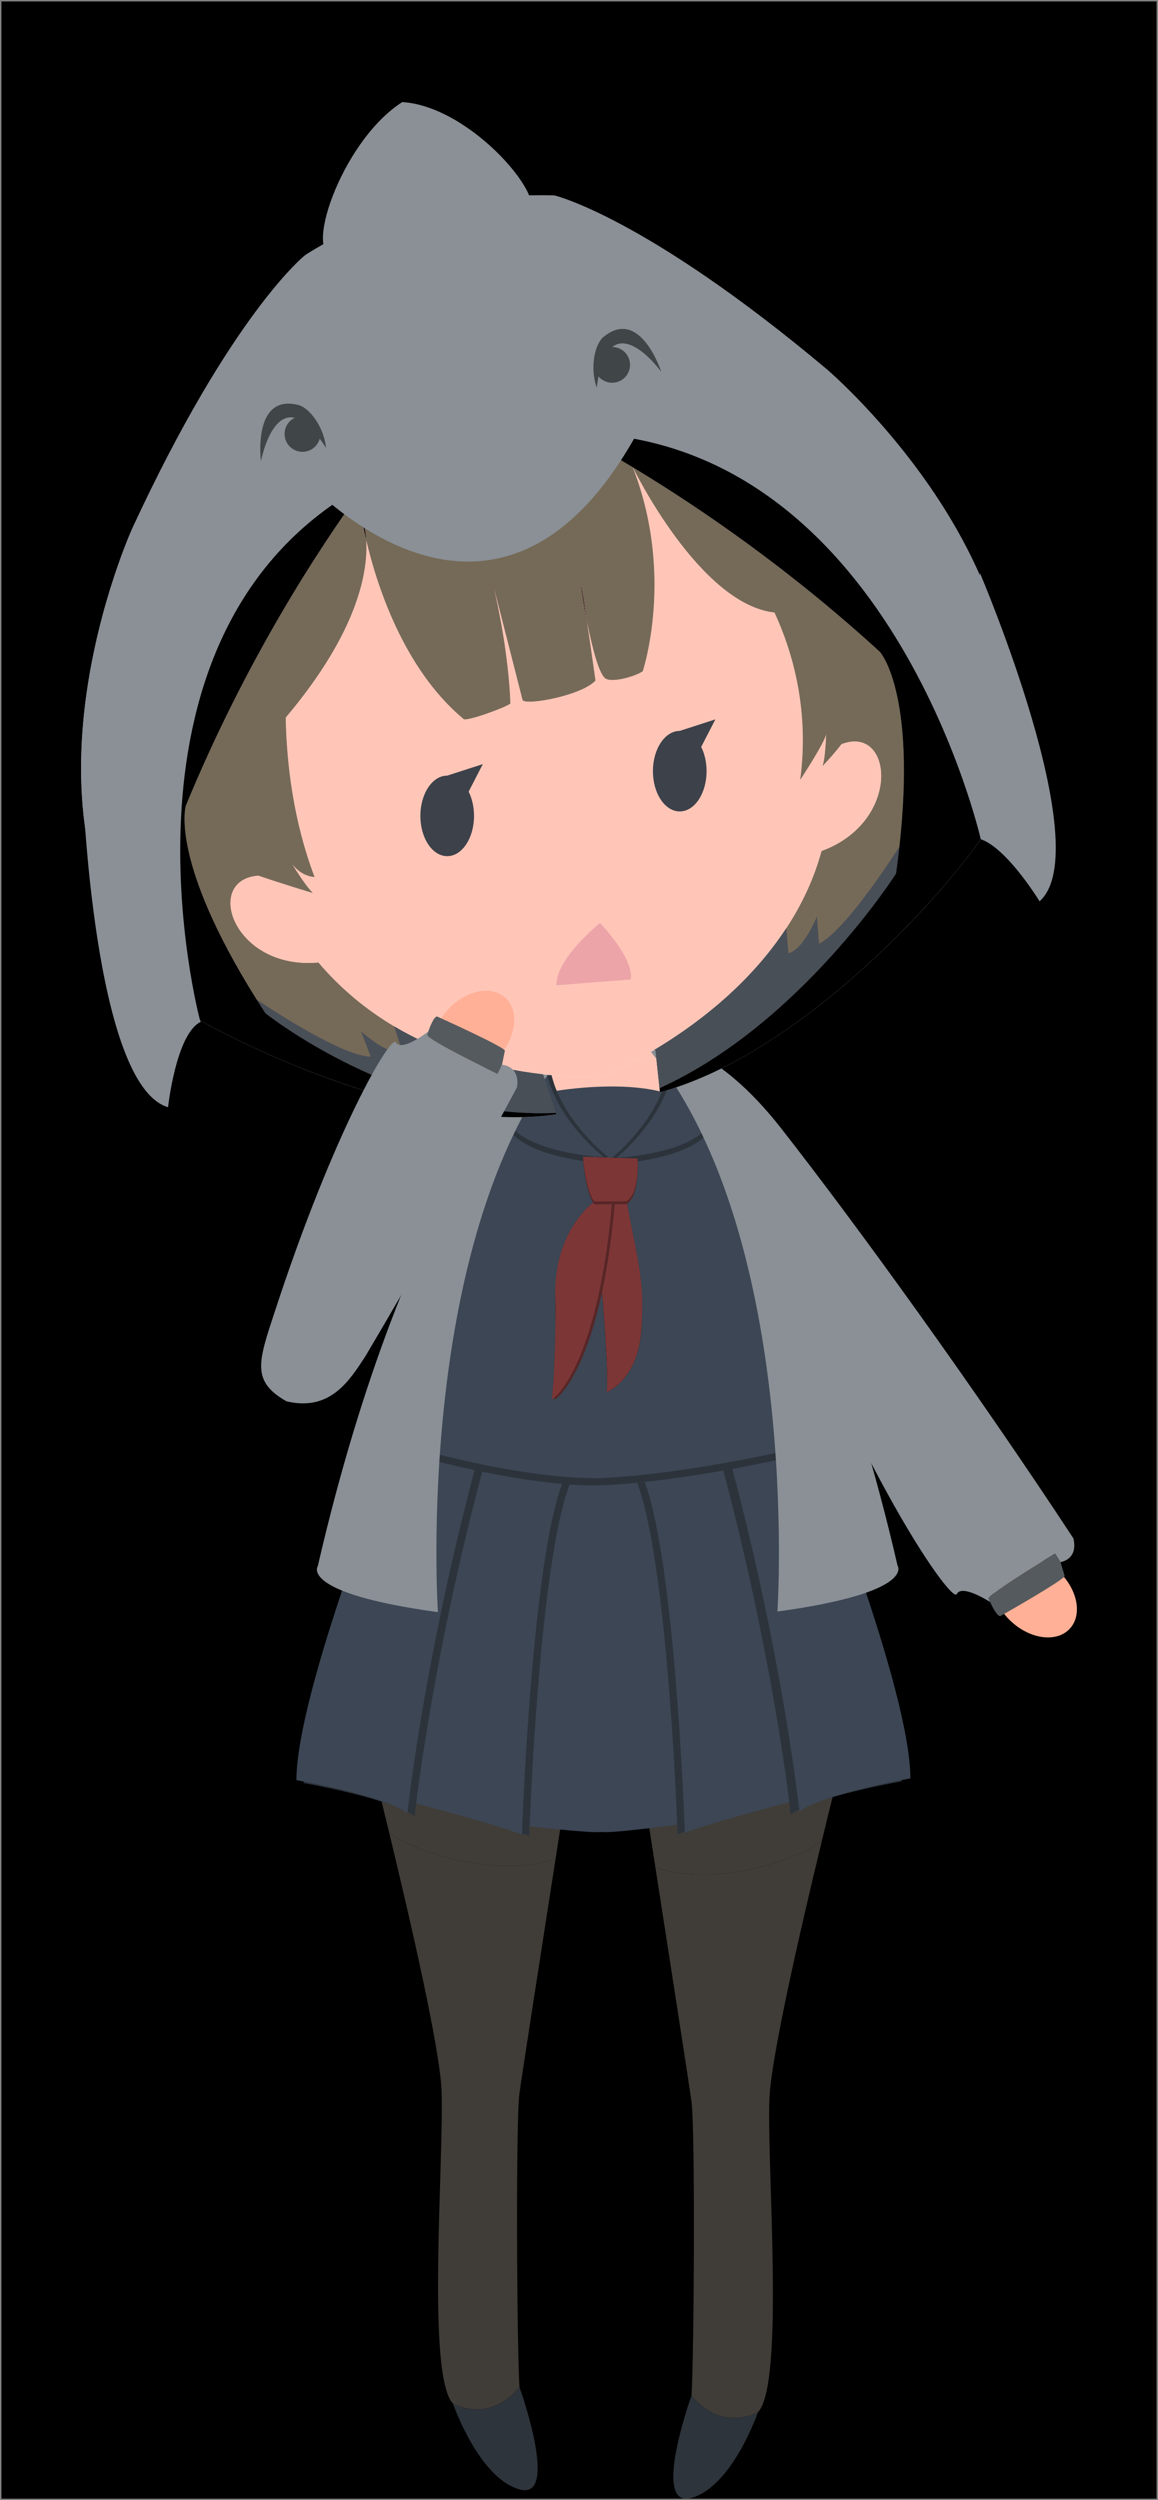 <?xml version="1.0" encoding="UTF-8"?>
<!DOCTYPE svg PUBLIC "-//W3C//DTD SVG 1.1//EN" "http://www.w3.org/Graphics/SVG/1.1/DTD/svg11.dtd">
<!-- Creator: CorelDRAW 2018 (64-Bit) -->
<svg xmlns="http://www.w3.org/2000/svg" xml:space="preserve" width="79.928mm" height="172.496mm" version="1.1" style="shape-rendering:geometricPrecision; text-rendering:geometricPrecision; image-rendering:optimizeQuality; fill-rule:evenodd; clip-rule:evenodd"
viewBox="0 0 1009.52 2178.7"
 xmlns:xlink="http://www.w3.org/1999/xlink">
 <rect x="0" y="0" width="1009.52" height="2178.7" fill="#808080" stroke="none"/>
 <defs>
  <style type="text/css">
   <![CDATA[
    .str0 {stroke:#332C2B;stroke-width:2.53;stroke-miterlimit:22.926}
    .fil11 {fill:#ED84B1}
    .fil18 {fill:#ECA4A9}
    .fil0 {fill:#00000000}
    .fil12 {fill:#9499A1}
    .fil6 {fill:#7D3636}
    .fil8 {fill:#8A9096}
    .fil7 {fill:#572627}
    .fil10 {fill:#555A5E}
    .fil2 {fill:#403C37}
    .fil14 {fill:#494F57}
    .fil16 {fill:#404547}
    .fil17 {fill:#3C414A}
    .fil4 {fill:#3C4654}
    .fil3 {fill:#2E343B}
    .fil5 {fill:#2C333B}
    .fil15 {fill:#756A57}
    .fil9 {fill:#FFB096}
    .fil1 {fill:#FFC6B7}
    .fil13 {fill:#F7F1E4}
   ]]>
  </style>
 </defs>
 <g id="Layer_x0020_1">
  <rect class="fil0" x="1.26" y="1.26" width="1006.99" height="2176.17"/>
  <g id="_1585056180640">
   <ellipse class="fil1" cx="531.52" cy="809.95" rx="84.66" ry="169.32"/>
   <g>
    <path class="fil2" d="M484.32 1619.91c-61.37,20.34 -140.9,-15.23 -145.35,-24.08 20.5,84.68 44.67,190.94 45.95,225.94 2.23,61.27 -13.37,248.41 10.03,272.91 0,0 31.19,17.82 57.92,-14.48 -2.23,-34.53 -3.34,-231.7 0,-256.2 2.05,-15.06 18.82,-123.05 31.45,-204.09z"/>
    <path class="fil3" d="M452.87 2080.21c-26.73,32.3 -57.92,14.48 -57.92,14.48 0,0 22.26,64.6 57.91,74.63 35.65,10.03 0.02,-89.11 0.02,-89.11z"/>
    <path class="fil2" d="M571.37 1627.32c61.37,20.34 140.9,-15.23 145.35,-24.08 -20.5,84.68 -44.67,190.94 -45.95,225.94 -2.23,61.27 13.37,248.41 -10.03,272.91 0,0 -31.19,17.82 -57.92,-14.48 2.23,-34.53 3.34,-231.7 0,-256.2 -2.05,-15.06 -18.82,-123.05 -31.45,-204.09z"/>
    <path class="fil3" d="M602.83 2087.61c26.73,32.3 57.92,14.48 57.92,14.48 0,0 -22.26,64.6 -57.91,74.63 -35.65,10.03 -0.02,-89.11 -0.02,-89.11z"/>
    <g>
     <path class="fil2" d="M498.54 1528.81c-65.07,-271.06 -188.25,-47.9 -188.25,-47.9 0,0 13.2,50.96 28.5,114.14 0.06,0.26 0.13,0.53 0.19,0.79 4.45,8.85 83.98,44.42 145.35,24.08 7.92,-50.86 14.22,-91.1 14.22,-91.1z"/>
     <path class="fil2" d="M557.16 1536.22c65.07,-271.06 188.25,-47.9 188.25,-47.9 0,0 -13.2,50.96 -28.5,114.14 -0.06,0.26 -0.13,0.53 -0.19,0.79 -4.45,8.85 -83.98,44.42 -145.35,24.08 -7.92,-50.86 -14.22,-91.1 -14.22,-91.1z"/>
     <path class="fil4" d="M490.86 1290.78c-24.67,62.23 -33.84,258.36 -35.54,300.02 0,0 62.16,7.24 69.4,5.57 7.24,1.67 72.01,-7.08 72.01,-7.08 -1.7,-41.67 -10.87,-237.79 -35.54,-300.02l-70.34 1.5z"/>
     <path class="fil5" d="M420.47 1280.77c-37.96,142.91 -53.67,256.98 -57.82,290.64 0,0 64.71,16.23 98.69,28.49 0,0 0.1,-2.78 0.3,-7.83 1.7,-41.67 10.87,-237.79 35.54,-300.02l-76.71 -11.28z"/>
     <path class="fil4" d="M414.16 1279.5c-37.96,142.91 -53.67,256.98 -57.82,290.64 0,0 64.71,16.23 98.69,28.49 0,0 0.1,-2.78 0.3,-7.83 1.7,-41.67 10.87,-237.79 35.54,-300.02l-76.71 -11.28z"/>
     <path class="fil5" d="M420.47 1282.03l-70.44 -17.54c0,0 -85.29,211.9 -85.29,289.32 0,0 76.68,13.4 96.74,29 0,0 0.37,-3.51 1.18,-10.13 4.14,-33.66 19.85,-147.73 57.82,-290.64z"/>
     <path class="fil4" d="M414.16 1279.5l-70.44 -17.54c0,0 -85.29,211.9 -85.29,289.32 0,0 76.68,13.4 96.74,29 0,0 0.37,-3.51 1.18,-10.13 4.14,-33.66 19.85,-147.73 57.82,-290.64z"/>
     <path class="fil5" d="M554.89 1290.54c24.67,62.23 33.84,258.36 35.54,300.02 0.2,5.05 0.3,7.83 0.3,7.83 33.97,-12.25 98.69,-28.49 98.69,-28.49 -4.14,-33.66 -19.85,-147.73 -57.82,-290.64l-76.71 11.28z"/>
     <path class="fil4" d="M561.2 1289.28c24.67,62.23 33.84,258.36 35.54,300.02 0.2,5.05 0.3,7.83 0.3,7.83 33.97,-12.25 98.69,-28.49 98.69,-28.49 -4.14,-33.66 -19.85,-147.73 -57.82,-290.64l-76.71 11.28z"/>
     <path class="fil5" d="M630.33 1280.53c37.96,142.91 53.67,256.98 57.82,290.64 0.82,6.63 1.18,10.13 1.18,10.13 20.05,-15.59 96.74,-29 96.74,-29 0,-77.42 -85.29,-289.32 -85.29,-289.32l-70.44 17.54z"/>
     <path class="fil4" d="M637.91 1278c37.96,142.91 53.67,256.98 57.82,290.64 0.82,6.63 1.18,10.13 1.18,10.13 20.05,-15.59 96.74,-29 96.74,-29 0,-77.42 -85.29,-289.32 -85.29,-289.32l-70.44 17.54z"/>
     <path class="fil5" d="M526.71 1014.9c0,0 -85.39,-4.33 -87.06,-41.65 -51.4,92.63 -103.84,275.03 -103.84,275.03 -0.56,13.37 4.45,13.93 4.45,13.93 130.06,38.45 190.35,31.8 190.35,31.8 0,0 73.38,-2.84 190.35,-31.8 0,0 5.01,-0.56 4.45,-13.93 0,0 -51.83,-180.29 -102.95,-273.42 -2.79,36.59 -85.15,40.38 -85.15,40.38l18.48 0.6c0,0 2.11,29.95 -9.59,37.28 10.34,55.45 16.11,70.2 12.77,113.3 -3.34,43.1 -30.08,53.05 -30.08,53.05 2.23,-16.58 -4.76,-96.19 -4.76,-96.19 -16.8,86.36 -43.14,102.87 -43.14,102.87 3.34,-25.69 3.34,-82.56 3.34,-82.56 -4.46,-64.21 34.02,-90.3 34.02,-90.3 0,0 -6.84,-5.14 -10.1,-39.01l18.46 0.6z"/>
     <path class="fil4" d="M526.71 1008.58c0,0 -85.39,-4.33 -87.06,-41.65 -51.4,92.63 -103.84,275.03 -103.84,275.03 -0.56,13.37 4.45,13.93 4.45,13.93 130.06,38.45 190.35,31.8 190.35,31.8 0,0 73.38,-2.84 190.35,-31.8 0,0 5.01,-0.56 4.45,-13.93 0,0 -51.83,-180.29 -102.95,-273.42 -2.79,36.59 -85.15,40.38 -85.15,40.38l18.48 0.6c0,0 2.11,29.95 -9.59,37.28 10.34,55.45 16.11,70.2 12.77,113.3 -3.34,43.1 -30.08,53.05 -30.08,53.05 2.23,-16.58 -4.76,-96.19 -4.76,-96.19 -16.8,86.36 -43.14,102.87 -43.14,102.87 3.34,-25.69 3.34,-82.56 3.34,-82.56 -4.46,-64.21 34.02,-90.3 34.02,-90.3 0,0 -6.84,-5.14 -10.1,-39.01l18.46 0.6z"/>
     <path class="fil4" d="M481.75 951.1c14.11,33.62 44.96,57.49 44.96,57.49l10.6 0.34c0,0 29.34,-23.31 43.08,-56.48 -40.26,-11.91 -98.64,-1.35 -98.64,-1.35z"/>
     <path class="fil5" d="M576.6 952.45c-13.73,33.16 -43.08,56.48 -43.08,56.48 0,0 82.36,-3.79 85.15,-40.38 -11.98,-21.83 -23.93,-38.87 -35.16,-47.67 -0.18,11.15 -2.87,21.79 -6.92,31.57z"/>
     <path class="fil5" d="M530.5 1008.58c0,0 -30.86,-23.86 -44.96,-57.49 -4.04,-9.63 -6.7,-20.05 -6.88,-30.95 -11.23,8.36 -23.2,25.12 -35.22,46.79 1.67,37.32 87.06,41.65 87.06,41.65z"/>
     <path class="fil5" d="M580.39 957.5c-13.73,33.16 -43.08,56.48 -43.08,56.48 0,0 82.36,-3.79 85.15,-40.38 -11.98,-21.83 -23.93,-38.87 -35.16,-47.67 -0.18,11.15 -2.87,21.79 -6.92,31.57z"/>
     <path class="fil4" d="M580.39 952.45c-13.73,33.16 -43.08,56.48 -43.08,56.48 0,0 82.36,-3.79 85.15,-40.38 -11.98,-21.83 -23.93,-38.87 -35.16,-47.67 -0.18,11.15 -2.87,21.79 -6.92,31.57z"/>
     <path class="fil5" d="M526.71 1013.63c0,0 -30.86,-23.86 -44.96,-57.49 -4.04,-9.63 -6.7,-20.05 -6.88,-30.95 -11.23,8.36 -23.2,25.12 -35.22,46.79 1.67,37.32 87.06,41.65 87.06,41.65z"/>
     <path class="fil4" d="M526.71 1008.58c0,0 -30.86,-23.86 -44.96,-57.49 -4.04,-9.63 -6.7,-20.05 -6.88,-30.95 -11.23,8.36 -23.2,25.12 -35.22,46.79 1.67,37.32 87.06,41.65 87.06,41.65z"/>
     <path class="fil6" d="M533.67 1046.89c-2.41,27.36 -5.73,50.52 -9.53,70.08 0,0 6.99,79.61 4.76,96.19 0,0 26.73,-9.95 30.08,-53.05 3.34,-43.11 -2.43,-57.86 -12.77,-113.3l-12.53 0.08z"/>
     <path class="fil7" d="M520.88 1046.99c0,0 -38.47,26.08 -34.02,90.3 0,0 0,56.87 -3.34,82.56 0,0 26.34,-16.51 43.14,-102.87 3.81,-19.57 7.12,-42.72 9.53,-70.08l-15.32 0.1z"/>
     <path class="fil6" d="M518.36 1046.99c0,0 -38.47,26.08 -34.02,90.3 0,0 0,56.87 -3.34,82.56 0,0 26.34,-16.51 43.14,-102.87 3.81,-19.57 7.12,-42.72 9.53,-70.08l-15.32 0.1z"/>
     <path class="fil7" d="M508.25 1010.51c3.26,33.86 10.1,39.01 10.1,39.01l15.32 -0.1 12.53 -0.08c11.7,-7.33 9.59,-37.28 9.59,-37.28l-18.48 -0.6 -10.6 -0.34 -18.46 -0.6z"/>
     <path class="fil6" d="M508.25 1007.98c3.26,33.86 10.1,39.01 10.1,39.01l15.32 -0.1 12.53 -0.08c11.7,-7.33 9.59,-37.28 9.59,-37.28l-18.48 -0.6 -10.6 -0.34 -18.46 -0.6z"/>
    </g>
    <g>
     <path class="fil8" d="M381.76 1404.88c0,0 -22.28,-335.29 116.96,-495.7l-24.51 2.23c0,0 -119.19,115.85 -197.17,453.37 0,0 -16.71,23.39 104.71,40.1z"/>
     <path class="fil8" d="M560.78 908.64c139.24,160.41 116.96,495.7 116.96,495.7 121.42,-16.71 104.71,-40.1 104.71,-40.1 -77.98,-337.52 -197.17,-453.37 -197.17,-453.37l-24.51 -2.23z"/>
    </g>
   </g>
   <ellipse class="fil9" transform="matrix(-0.49 0.529 0.529 0.49 901.987 1390.91)" rx="41.77" ry="57.92"/>
   <path class="fil8" d="M650.23 1017.11c-57.15,-32.21 -69.54,-108.32 -69.54,-108.32 0,0 43.52,1.89 100.28,74.44 67.93,86.83 169.7,227.83 254.7,357.2 0,0 5.57,16.99 -11.14,20.89l-4.73 -7.52c0,0 -57.93,34.81 -57.93,39.27 0,0 0.5,1.22 1.3,2.98 0,0 -24.61,-16.03 -29.15,-6.88 -4.54,9.15 -96.78,-121.84 -183.8,-372.06z"/>
   <path class="fil10" d="M861.88 1393.07c0,-4.46 57.93,-39.27 57.93,-39.27l4.73 7.52 3.62 11.97c-0.56,3.62 -56.25,35.09 -56.25,35.09 -2.79,-0.2 -6.71,-7.94 -8.73,-12.34 -0.8,-1.76 -1.3,-2.98 -1.3,-2.98z"/>
   <g>
    <path class="fil11" d="M720.16 640.03c0.02,-0.76 0.03,-1.2 0.03,-1.2 0.08,0.28 0.07,0.68 -0.03,1.2zm-208.31 -97.77c-6.09,-30.75 -8.24,-54.97 0,0zm-192.56 -71.47c-2.81,-12.08 -3.91,-19.52 -3.91,-19.52 0,0 3.1,6.63 3.91,19.52zm111.59 42.61c0,0 23.15,90.39 24.64,96.57 2.21,5.22 51.56,-3.68 63.66,-16.91 -3.03,-21.63 -5.45,-38.28 -7.33,-50.81 4.34,21.92 10.67,47.15 16.68,49.41 6.88,3.18 26.09,-2.56 31.83,-6.71 0,0 28.05,-83.81 -8.72,-177.81 0,0 57.89,119.36 123.53,126.62 15.81,34.26 30.55,84.88 22.38,145.99 0,0 21.09,-32.04 22.62,-39.74 -0.15,4.65 -0.83,21.57 -3.21,27.67 0,0 8.93,-9.12 16.62,-19.2 45.06,-17.56 52.83,67.47 -17.38,93.08 -6.45,23.7 -16.92,46.22 -30.74,67.32l1.85 21.78c13.05,-2.91 24.87,-31.79 24.87,-31.79l1.83 23.56c24.64,-12.34 70.09,-84.64 70.09,-84.64 14.88,-135.1 -17,-169.76 -17,-169.76 -78.46,-71.82 -155.99,-124.98 -215.45,-160.88 -64.6,-39 -107.89,-57.62 -107.89,-57.62 0,0 -25.01,-1.54 -45.09,0.69 -19.12,6.51 -36.77,16.65 -36.77,16.65 0,0 -115.35,129.99 -199.88,335.17 0,0 -14.79,46.99 61.72,168.97 0,0 71.92,49.18 99.47,49.89l-8.35 -22.1c0,0 22.97,21.13 36.02,18.22l-7.17 -22.6c-25.05,-14.9 -47.24,-33.49 -66.09,-55.67 -74.41,6.64 -100.46,-72.38 -52.28,-75.67 17.71,6.23 47.55,15.2 47.55,15.2 -7.48,-7.53 -17.92,-24.99 -17.92,-24.99 8.53,11.06 19.32,10.97 19.32,10.97 -18.42,-48.6 -24.37,-98.23 -25.19,-138.91 63.84,-75.66 71.83,-128.21 70.2,-154.56 8.26,35.53 31.29,111.17 84.64,155.63 0.97,3.25 37.13,-9.97 41.02,-13.29 0,0 -0.21,-16.35 -3.87,-43.58 -2.08,-15.52 -5.29,-34.57 -10.21,-56.15z"/>
    <path class="fil12" d="M551.63 407.16c59.47,35.9 136.99,89.07 215.45,160.88 0,0 31.88,34.65 17,169.76 -0.83,7.5 -1.8,15.31 -2.92,23.45 0,0 -83.58,131.48 -206.19,186.99l0.38 3.56c148.12,-39.83 305.9,-239.33 296.42,-254.48 59.06,-196.73 -150.86,-375.38 -150.86,-375.38 -158.48,-133.05 -237.63,-151.6 -237.63,-151.6 0,0 -58.86,-1.84 -118.22,8.23 -58.02,16.1 -99.1,43.87 -99.1,43.87 0,0 -63.77,50.43 -150.71,238.2 0,0 -114.13,250.91 22.91,403.91 3.59,12.03 208.86,127.52 346.93,106.45 0,0 0,0 -0.39,-1.16 -136.89,6.02 -253.36,-86.89 -253.36,-86.89 -2.63,-4.05 -5.17,-8.02 -7.61,-11.91 -76.52,-121.97 -61.72,-168.97 -61.72,-168.97 84.53,-205.19 199.88,-335.17 199.88,-335.17 0,0 17.65,-10.14 36.77,-16.65 20.08,-2.23 45.09,-0.69 45.09,-0.69 0,0 43.29,18.62 107.89,57.62z"/>
    <path class="fil13" d="M560.35 584.96c-5.74,4.15 -24.95,9.89 -31.83,6.71 -6,-2.26 -12.34,-27.5 -16.68,-49.41 1.88,12.53 4.29,29.18 7.33,50.81 -12.09,13.22 -61.45,22.12 -63.66,16.91 -1.5,-6.18 -24.64,-96.57 -24.64,-96.57 4.92,21.58 8.12,40.63 10.21,56.15 3.66,27.23 3.87,43.58 3.87,43.58 -3.89,3.32 -40.05,16.54 -41.02,13.29 -53.35,-44.46 -76.39,-120.1 -84.64,-155.63 1.64,26.35 -6.36,78.9 -70.2,154.56 0.82,40.68 6.76,90.31 25.19,138.91 0,0 -10.79,0.08 -19.32,-10.97 0,0 10.44,17.46 17.92,24.99 0,0 -29.84,-8.98 -47.55,-15.2 -48.19,3.29 -22.13,82.31 52.28,75.67 18.85,22.18 41.03,40.77 66.09,55.67 37.38,22.24 81.14,36.26 129.69,41.76 16.62,1.88 33.81,2.77 51.49,2.64 15.7,-7.23 30.84,-15.18 45.27,-23.79 47.96,-28.63 88.11,-64.63 115.31,-106.13 13.83,-21.1 24.3,-43.62 30.74,-67.32 70.21,-25.61 62.44,-110.64 17.38,-93.08 -7.68,10.08 -16.62,19.2 -16.62,19.2 2.37,-6.1 3.06,-23.02 3.21,-27.67 -1.53,7.7 -22.62,39.74 -22.62,39.74 8.16,-61.12 -6.57,-111.73 -22.38,-145.99 -65.64,-7.26 -123.53,-126.62 -123.53,-126.62 36.77,94 8.72,177.81 8.72,177.81z"/>
    <path class="fil14" d="M473.38 936.18c-48.55,-5.5 -92.31,-19.53 -129.69,-41.76l7.17 22.6c-13.05,2.91 -36.02,-18.22 -36.02,-18.22l8.35 22.1c-27.55,-0.7 -99.47,-49.89 -99.47,-49.89 2.44,3.9 4.98,7.87 7.61,11.91 0,0 116.47,92.91 253.36,86.89 -0.82,-2.45 -3.38,-10.04 -11.31,-33.64z"/>
    <path class="fil14" d="M685.45 808.9c-27.19,41.5 -67.35,77.5 -115.31,106.13l1.23 -0.28 3.59 33.49c122.61,-55.51 206.19,-186.99 206.19,-186.99 1.13,-8.13 2.1,-15.94 2.92,-23.45 0,0 -45.45,72.3 -70.09,84.64l-1.83 -23.56c0,0 -11.82,28.89 -24.87,31.79l-1.85 -21.78z"/>
    <path class="fil15" d="M720.16 640.03c0.02,-0.76 0.03,-1.2 0.03,-1.2 0.08,0.28 0.07,0.68 -0.03,1.2zm-208.31 -97.77c-6.09,-30.75 -8.24,-54.97 0,0zm-192.56 -71.47c-2.81,-12.08 -3.91,-19.52 -3.91,-19.52 0,0 3.1,6.63 3.91,19.52zm111.59 42.61c0,0 23.15,90.39 24.64,96.57 2.21,5.22 51.56,-3.68 63.66,-16.91 -3.03,-21.63 -5.45,-38.28 -7.33,-50.81 4.34,21.92 10.67,47.15 16.68,49.41 6.88,3.18 26.09,-2.56 31.83,-6.71 0,0 28.05,-83.81 -8.72,-177.81 0,0 57.89,119.36 123.53,126.62 15.81,34.26 30.55,84.88 22.38,145.99 0,0 21.09,-32.04 22.62,-39.74 -0.15,4.65 -0.83,21.57 -3.21,27.67 0,0 8.93,-9.12 16.62,-19.2 45.06,-17.56 52.83,67.47 -17.38,93.08 -6.45,23.7 -16.92,46.22 -30.74,67.32l1.85 21.78c13.05,-2.91 24.87,-31.79 24.87,-31.79l1.83 23.56c24.64,-12.34 70.09,-84.64 70.09,-84.64 14.88,-135.1 -17,-169.76 -17,-169.76 -78.46,-71.82 -155.99,-124.98 -215.45,-160.88 -64.6,-39 -107.89,-57.62 -107.89,-57.62 0,0 -25.01,-1.54 -45.09,0.69 -19.12,6.51 -36.77,16.65 -36.77,16.65 0,0 -115.35,129.99 -199.88,335.17 0,0 -14.79,46.99 61.72,168.97 0,0 71.92,49.18 99.47,49.89l-8.35 -22.1c0,0 22.97,21.13 36.02,18.22l-7.17 -22.6c-25.05,-14.9 -47.24,-33.49 -66.09,-55.67 -74.41,6.64 -100.46,-72.38 -52.28,-75.67 17.71,6.23 47.55,15.2 47.55,15.2 -7.48,-7.53 -17.92,-24.99 -17.92,-24.99 8.53,11.06 19.32,10.97 19.32,10.97 -18.42,-48.6 -24.37,-98.23 -25.19,-138.91 63.84,-75.66 71.83,-128.21 70.2,-154.56 8.26,35.53 31.29,111.17 84.64,155.63 0.97,3.25 37.13,-9.97 41.02,-13.29 0,0 -0.21,-16.35 -3.87,-43.58 -2.08,-15.52 -5.29,-34.57 -10.21,-56.15z"/>
    <path class="fil8" d="M551.63 407.16c59.47,35.9 136.99,89.07 215.45,160.88 0,0 31.88,34.65 17,169.76 -0.83,7.5 -1.8,15.31 -2.92,23.45 0,0 -83.58,131.48 -206.19,186.99l0.38 3.56c148.12,-39.83 305.9,-239.33 296.42,-254.48 59.06,-196.73 -150.86,-375.38 -150.86,-375.38 -158.48,-133.05 -237.63,-151.6 -237.63,-151.6 0,0 -58.86,-1.84 -118.22,8.23 -58.02,16.1 -99.1,43.87 -99.1,43.87 0,0 -63.77,50.43 -150.71,238.2 0,0 -114.13,250.91 22.91,403.91 3.59,12.03 208.86,127.52 346.93,106.45 0,0 0,0 -0.39,-1.16 -136.89,6.02 -253.36,-86.89 -253.36,-86.89 -2.63,-4.05 -5.17,-8.02 -7.61,-11.91 -76.52,-121.97 -61.72,-168.97 -61.72,-168.97 84.53,-205.19 199.88,-335.17 199.88,-335.17 0,0 17.65,-10.14 36.77,-16.65 20.08,-2.23 45.09,-0.69 45.09,-0.69 0,0 43.29,18.62 107.89,57.62z"/>
    <path class="fil1" d="M560.35 584.96c-5.74,4.15 -24.95,9.89 -31.83,6.71 -6,-2.26 -12.34,-27.5 -16.68,-49.41 1.88,12.53 4.29,29.18 7.33,50.81 -12.09,13.22 -61.45,22.12 -63.66,16.91 -1.5,-6.18 -24.64,-96.57 -24.64,-96.57 4.92,21.58 8.12,40.63 10.21,56.15 3.66,27.23 3.87,43.58 3.87,43.58 -3.89,3.32 -40.05,16.54 -41.02,13.29 -53.35,-44.46 -76.39,-120.1 -84.64,-155.63 1.64,26.35 -6.36,78.9 -70.2,154.56 0.82,40.68 6.76,90.31 25.19,138.91 0,0 -10.79,0.08 -19.32,-10.97 0,0 10.44,17.46 17.92,24.99 0,0 -29.84,-8.98 -47.55,-15.2 -48.19,3.29 -22.13,82.31 52.28,75.67 18.85,22.18 41.03,40.77 66.09,55.67 37.38,22.24 81.14,36.26 129.69,41.76 16.62,1.88 33.81,2.77 51.49,2.64 15.7,-7.23 30.84,-15.18 45.27,-23.79 47.96,-28.63 88.11,-64.63 115.31,-106.13 13.83,-21.1 24.3,-43.62 30.74,-67.32 70.21,-25.61 62.44,-110.64 17.38,-93.08 -7.68,10.08 -16.62,19.2 -16.62,19.2 2.37,-6.1 3.06,-23.02 3.21,-27.67 -1.53,7.7 -22.62,39.74 -22.62,39.74 8.16,-61.12 -6.57,-111.73 -22.38,-145.99 -65.64,-7.26 -123.53,-126.62 -123.53,-126.62 36.77,94 8.72,177.81 8.72,177.81z"/>
    <path class="fil14" d="M473.38 936.18c-48.55,-5.5 -92.31,-19.53 -129.69,-41.76l7.17 22.6c-13.05,2.91 -36.02,-18.22 -36.02,-18.22l8.35 22.1c-27.55,-0.7 -99.47,-49.89 -99.47,-49.89 2.44,3.9 4.98,7.87 7.61,11.91 0,0 116.47,92.91 253.36,86.89 -0.82,-2.45 -3.38,-10.04 -11.31,-33.64z"/>
    <path class="fil14" d="M685.45 808.9c-27.19,41.5 -67.35,77.5 -115.31,106.13l1.23 -0.28 3.59 33.49c122.61,-55.51 206.19,-186.99 206.19,-186.99 1.13,-8.13 2.1,-15.94 2.92,-23.45 0,0 -45.45,72.3 -70.09,84.64l-1.83 -23.56c0,0 -11.82,28.89 -24.87,31.79l-1.85 -21.78z"/>
    <path class="fil8" d="M459.55 185.82c20.98,-8.71 -47.13,-92.91 -108.86,-96.88 -54.69,35.02 -88.24,139.86 -57.41,132.98 19.66,-8.28 51.39,-0.37 78.87,-7.73 34.32,-6.15 61.13,-26.49 87.4,-28.38z"/>
    <path class="fil8" d="M848.84 730.18c23.88,0.19 57.43,55.25 57.43,55.25 50.87,-45.23 -52.01,-286.17 -52.01,-286.17l-5.43 230.92z"/>
    <path class="fil0" d="M551.63 407.16c59.47,35.9 136.99,89.07 215.45,160.88 0,0 31.88,34.65 17,169.76 -0.83,7.5 -1.8,15.31 -2.92,23.45 0,0 -83.58,131.48 -206.19,186.99l0.38 3.56c115,-30.93 235.8,-158.08 279.65,-220.5 -0.07,-0.3 -79.94,-351.67 -355.65,-354.05 15.06,8.13 32.68,18.08 52.28,29.91zm-377.26 482c65.68,36.56 207.11,97.64 310.72,81.83 0,0 0,0 -0.39,-1.16 -136.89,6.02 -253.36,-86.89 -253.36,-86.89 -2.63,-4.05 -5.17,-8.02 -7.61,-11.91 -76.52,-121.97 -61.72,-168.97 -61.72,-168.97 51.85,-125.85 115.28,-223.39 156.58,-280.02 -235.02,128.01 -144.23,467.1 -144.22,467.13z"/>
    <path class="fil8" d="M264.28 416.08c0,0 177.72,201.18 303.76,-63.17l-157.47 -42.49 -146.29 105.66z"/>
    <path class="fil8" d="M175.02 890.46c-21.54,10.32 -28.52,74.41 -28.52,74.41 -65.27,-19.33 -74.5,-281.15 -74.5,-281.15l103.02 206.74z"/>
    <circle class="fil16" transform="matrix(0.976 -0.218 0.218 0.976 263.682 378.153)" r="15.59"/>
    <path class="fil16" d="M284.27 390.39c-1.96,-18.94 -14.9,-35.05 -23.82,-37.38 -40.64,-10.64 -32.96,48.9 -32.96,48.9 0,0 14.63,-77.73 56.78,-11.52z"/>
    <circle class="fil16" transform="matrix(-0.976 0.218 0.218 0.976 533.657 317.953)" r="15.59"/>
    <path class="fil16" d="M520.22 337.78c-6.27,-17.98 -1.4,-38.06 5.68,-43.96 32.27,-26.9 50.61,30.27 50.61,30.27 0,0 -46.26,-64.15 -56.29,13.69z"/>
   </g>
   <ellipse class="fil9" transform="matrix(-0.537 -0.482 0.482 -0.537 412.485 900.416)" rx="41.77" ry="57.92"/>
   <path class="fil8" d="M318.6 1181.78c-14.07,21.53 -30.73,48.34 -68.86,39.36 -30.8,-17.52 -24.63,-34.38 -10.05,-78.58 51.77,-158.3 101.12,-240.98 105.29,-234.21 5.35,8.7 28.4,-9.51 28.4,-9.51 -0.64,1.82 -1.02,3.08 -1.02,3.08 0.41,4.44 61.27,33.81 61.27,33.81l4.03 -7.92c16.99,2.36 13,19.78 13,19.78 -41.67,78.15 -88.45,160.58 -132.05,234.18z"/>
   <path class="fil10" d="M372.35 901.93c0.41,4.44 61.27,33.81 61.27,33.81l4.03 -7.92 2.51 -12.26c-0.89,-3.55 -59.22,-29.81 -59.22,-29.81 -2.76,0.45 -5.96,8.52 -7.56,13.08 -0.64,1.82 -1.02,3.08 -1.02,3.08z"/>
   <path class="fil17" d="M623.66 626.88l-31.07 10.04c-12.92,0 -23.39,15.71 -23.39,35.09 0,19.38 10.47,35.09 23.39,35.09 12.92,0 23.39,-15.71 23.39,-35.09 0,-7.93 -1.75,-15.24 -4.71,-21.11l12.38 -24.02z"/>
   <path class="fil17" d="M420.93 665.86l-31.07 10.04c-12.92,0 -23.39,15.71 -23.39,35.09 0,19.38 10.47,35.09 23.39,35.09 12.92,0 23.39,-15.71 23.39,-35.09 0,-7.93 -1.75,-15.24 -4.71,-21.11l12.38 -24.02z"/>
   <path class="fil18" d="M485.2 858.58l64.61 -5.01c0,0 5.29,-14.48 -26.73,-49.29 -41.77,35.37 -37.87,54.3 -37.87,54.3z"/>
  </g>
 </g>
</svg>
